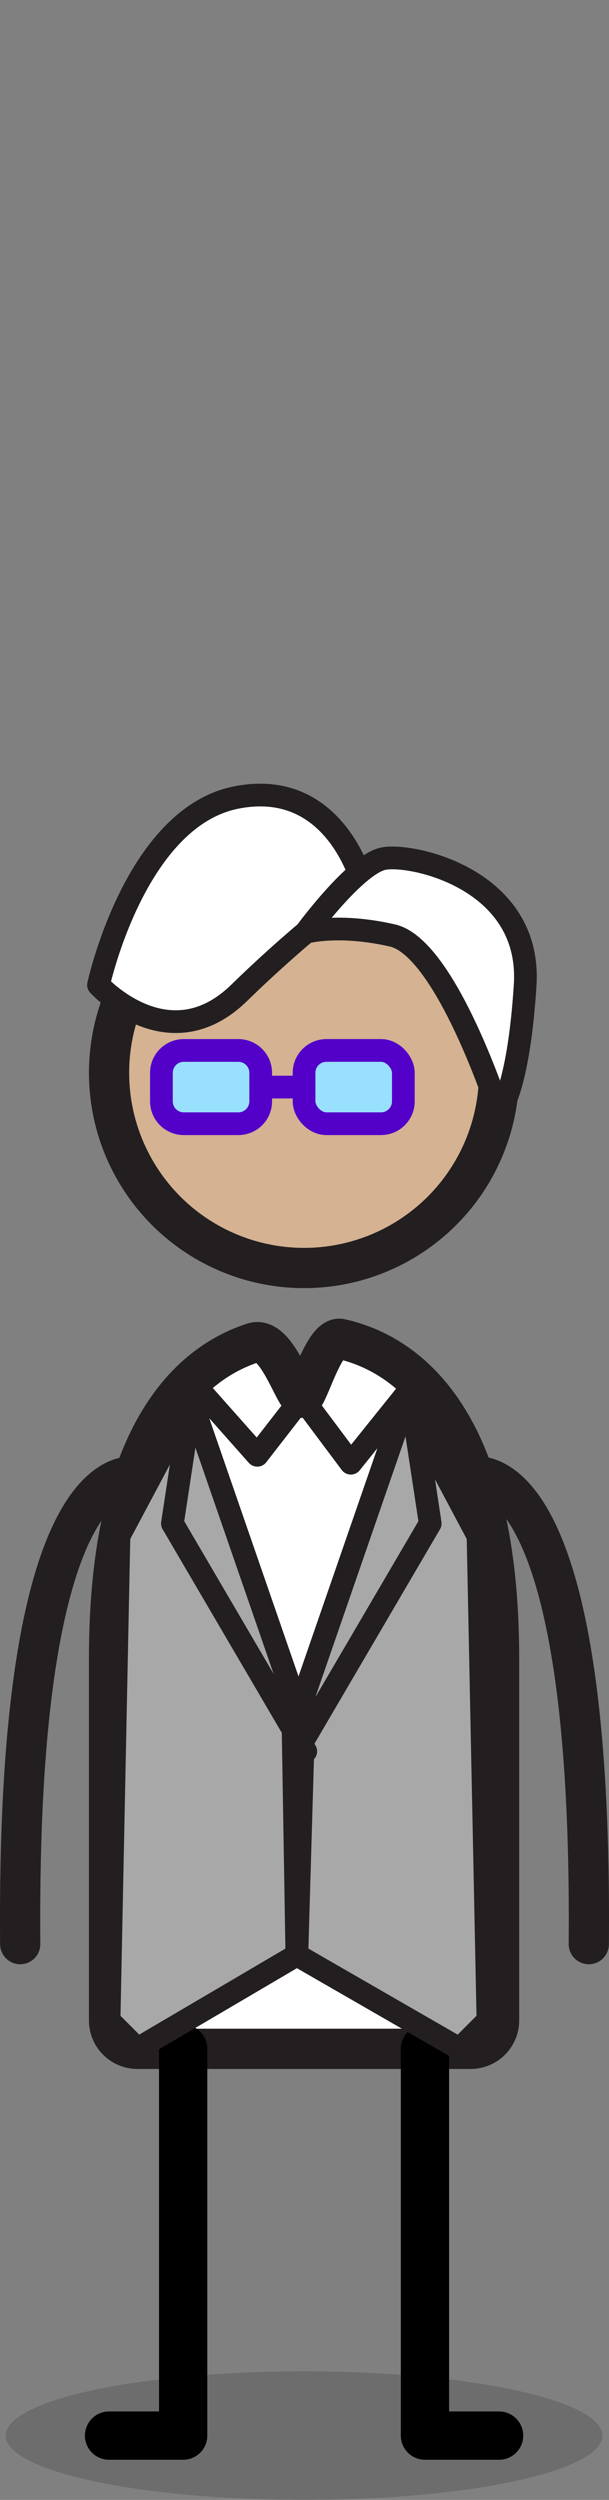 <?xml version="1.0" encoding="UTF-8"?>
<svg id="b" data-name="Characters" xmlns="http://www.w3.org/2000/svg" viewBox="0 0 53.645 220">
  <rect x="0" y="0" width="53.645" height="220" fill="#808080" stroke="none"/>
  <g>
    <ellipse cx="26.783" cy="214.342" rx="26.283" ry="5.658" opacity=".15" stroke-width="0"/>
    <circle cx="26.784" cy="94.411" r="17.178" fill="#d4b292" stroke="#231f20" stroke-miterlimit="10" stroke-width="3.543"/>
    <path d="m26.595,123.008c-.677,0-2.194-5.513-4.282-4.838-5.179,1.673-12.708,7.498-12.708,27.777v31.857c0,1.381,1.119,2.5,2.5,2.5h29.357c1.381,0,2.5-1.119,2.5-2.5v-31.857c0-21.971-8.838-26.975-13.95-28.115-1.508-.336-2.88,5.176-3.417,5.176Z" fill="#fff" stroke="#231f20" stroke-miterlimit="10" stroke-width="3.543"/>
    <polyline points="16.135 180.304 16.135 214.342 9.606 214.342" fill="none" stroke="#000" stroke-linecap="round" stroke-linejoin="round" stroke-width="4.252"/>
    <polyline points="37.433 180.304 37.433 214.342 43.963 214.342" fill="none" stroke="#000" stroke-linecap="round" stroke-linejoin="round" stroke-width="4.252"/>
    <path d="m1.781,171.091c-.352-41.367,8.961-41.2,10.032-41.169" fill="none" stroke="#231f20" stroke-linecap="round" stroke-linejoin="round" stroke-width="3.543"/>
    <path d="m51.864,171.091c.352-41.367-8.961-41.2-10.032-41.169" fill="none" stroke="#231f20" stroke-linecap="round" stroke-linejoin="round" stroke-width="3.543"/>
  </g>
  <path d="m20.996,98.891h-4.809c-1.087,0-1.968-.881-1.968-1.968v-2.511c0-1.087.881-1.968,1.968-1.968h4.809c1.087,0,1.968.881,1.968,1.968v2.511c0,1.087-.881,1.968-1.968,1.968Z" fill="#99e0ff" stroke="#5300c9" stroke-linecap="round" stroke-linejoin="round" stroke-width="2"/>
  <rect x="26.784" y="92.443" width="8.745" height="6.448" rx="1.968" ry="1.968" fill="#99e0ff" stroke="#5300c9" stroke-linecap="round" stroke-linejoin="round" stroke-width="2"/>
  <line x1="26.784" y1="95.667" x2="22.965" y2="95.667" fill="#99e0ff" stroke="#5300c9" stroke-linecap="round" stroke-linejoin="round" stroke-width="2"/>
  <polyline points="16.834 121.501 22.665 128.071 26.595 123.008 30.904 128.768 36.738 121.501" fill="none" stroke="#231f20" stroke-linecap="round" stroke-linejoin="round" stroke-width="2"/>
  <polygon points="25.766 149.06 26.149 172.051 12.106 180.304 9.606 177.804 10.479 135.182 16.834 123.246 25.766 149.06" fill="#a8a8a8" stroke="#231f20" stroke-linecap="round" stroke-linejoin="round" stroke-width="2"/>
  <polygon points="26.823 149.06 26.149 172.051 40.482 180.304 42.982 177.804 42.109 135.182 35.754 123.246 26.823 149.06" fill="#a8a8a8" stroke="#231f20" stroke-linecap="round" stroke-linejoin="round" stroke-width="2"/>
  <polyline points="26.935 154.124 15.187 134.071 16.834 123.246" fill="none" stroke="#231f20" stroke-linecap="round" stroke-linejoin="round" stroke-width="2"/>
  <polyline points="26.149 154.124 37.897 134.071 36.25 123.246" fill="none" stroke="#231f20" stroke-linecap="round" stroke-linejoin="round" stroke-width="2"/>
  <path d="m8.677,86.681s6.152,6.77,12.384.701c6.232-6.069,10.962-9.333,10.962-9.333,0,0-2.276-9.634-11.216-7.864-8.94,1.77-12.13,16.496-12.13,16.496Z" fill="#fff" stroke="#231f20" stroke-linecap="round" stroke-linejoin="round" stroke-width="2"/>
  <path d="m26.935,82.044s4.385-5.971,6.827-6.477,13.089,1.763,12.497,11.12-2.296,11.174-2.296,11.174c0,0-4.659-14.452-9.397-15.537s-7.63-.28-7.63-.28Z" fill="#fff" stroke="#231f20" stroke-linecap="round" stroke-linejoin="round" stroke-width="2"/>
</svg>